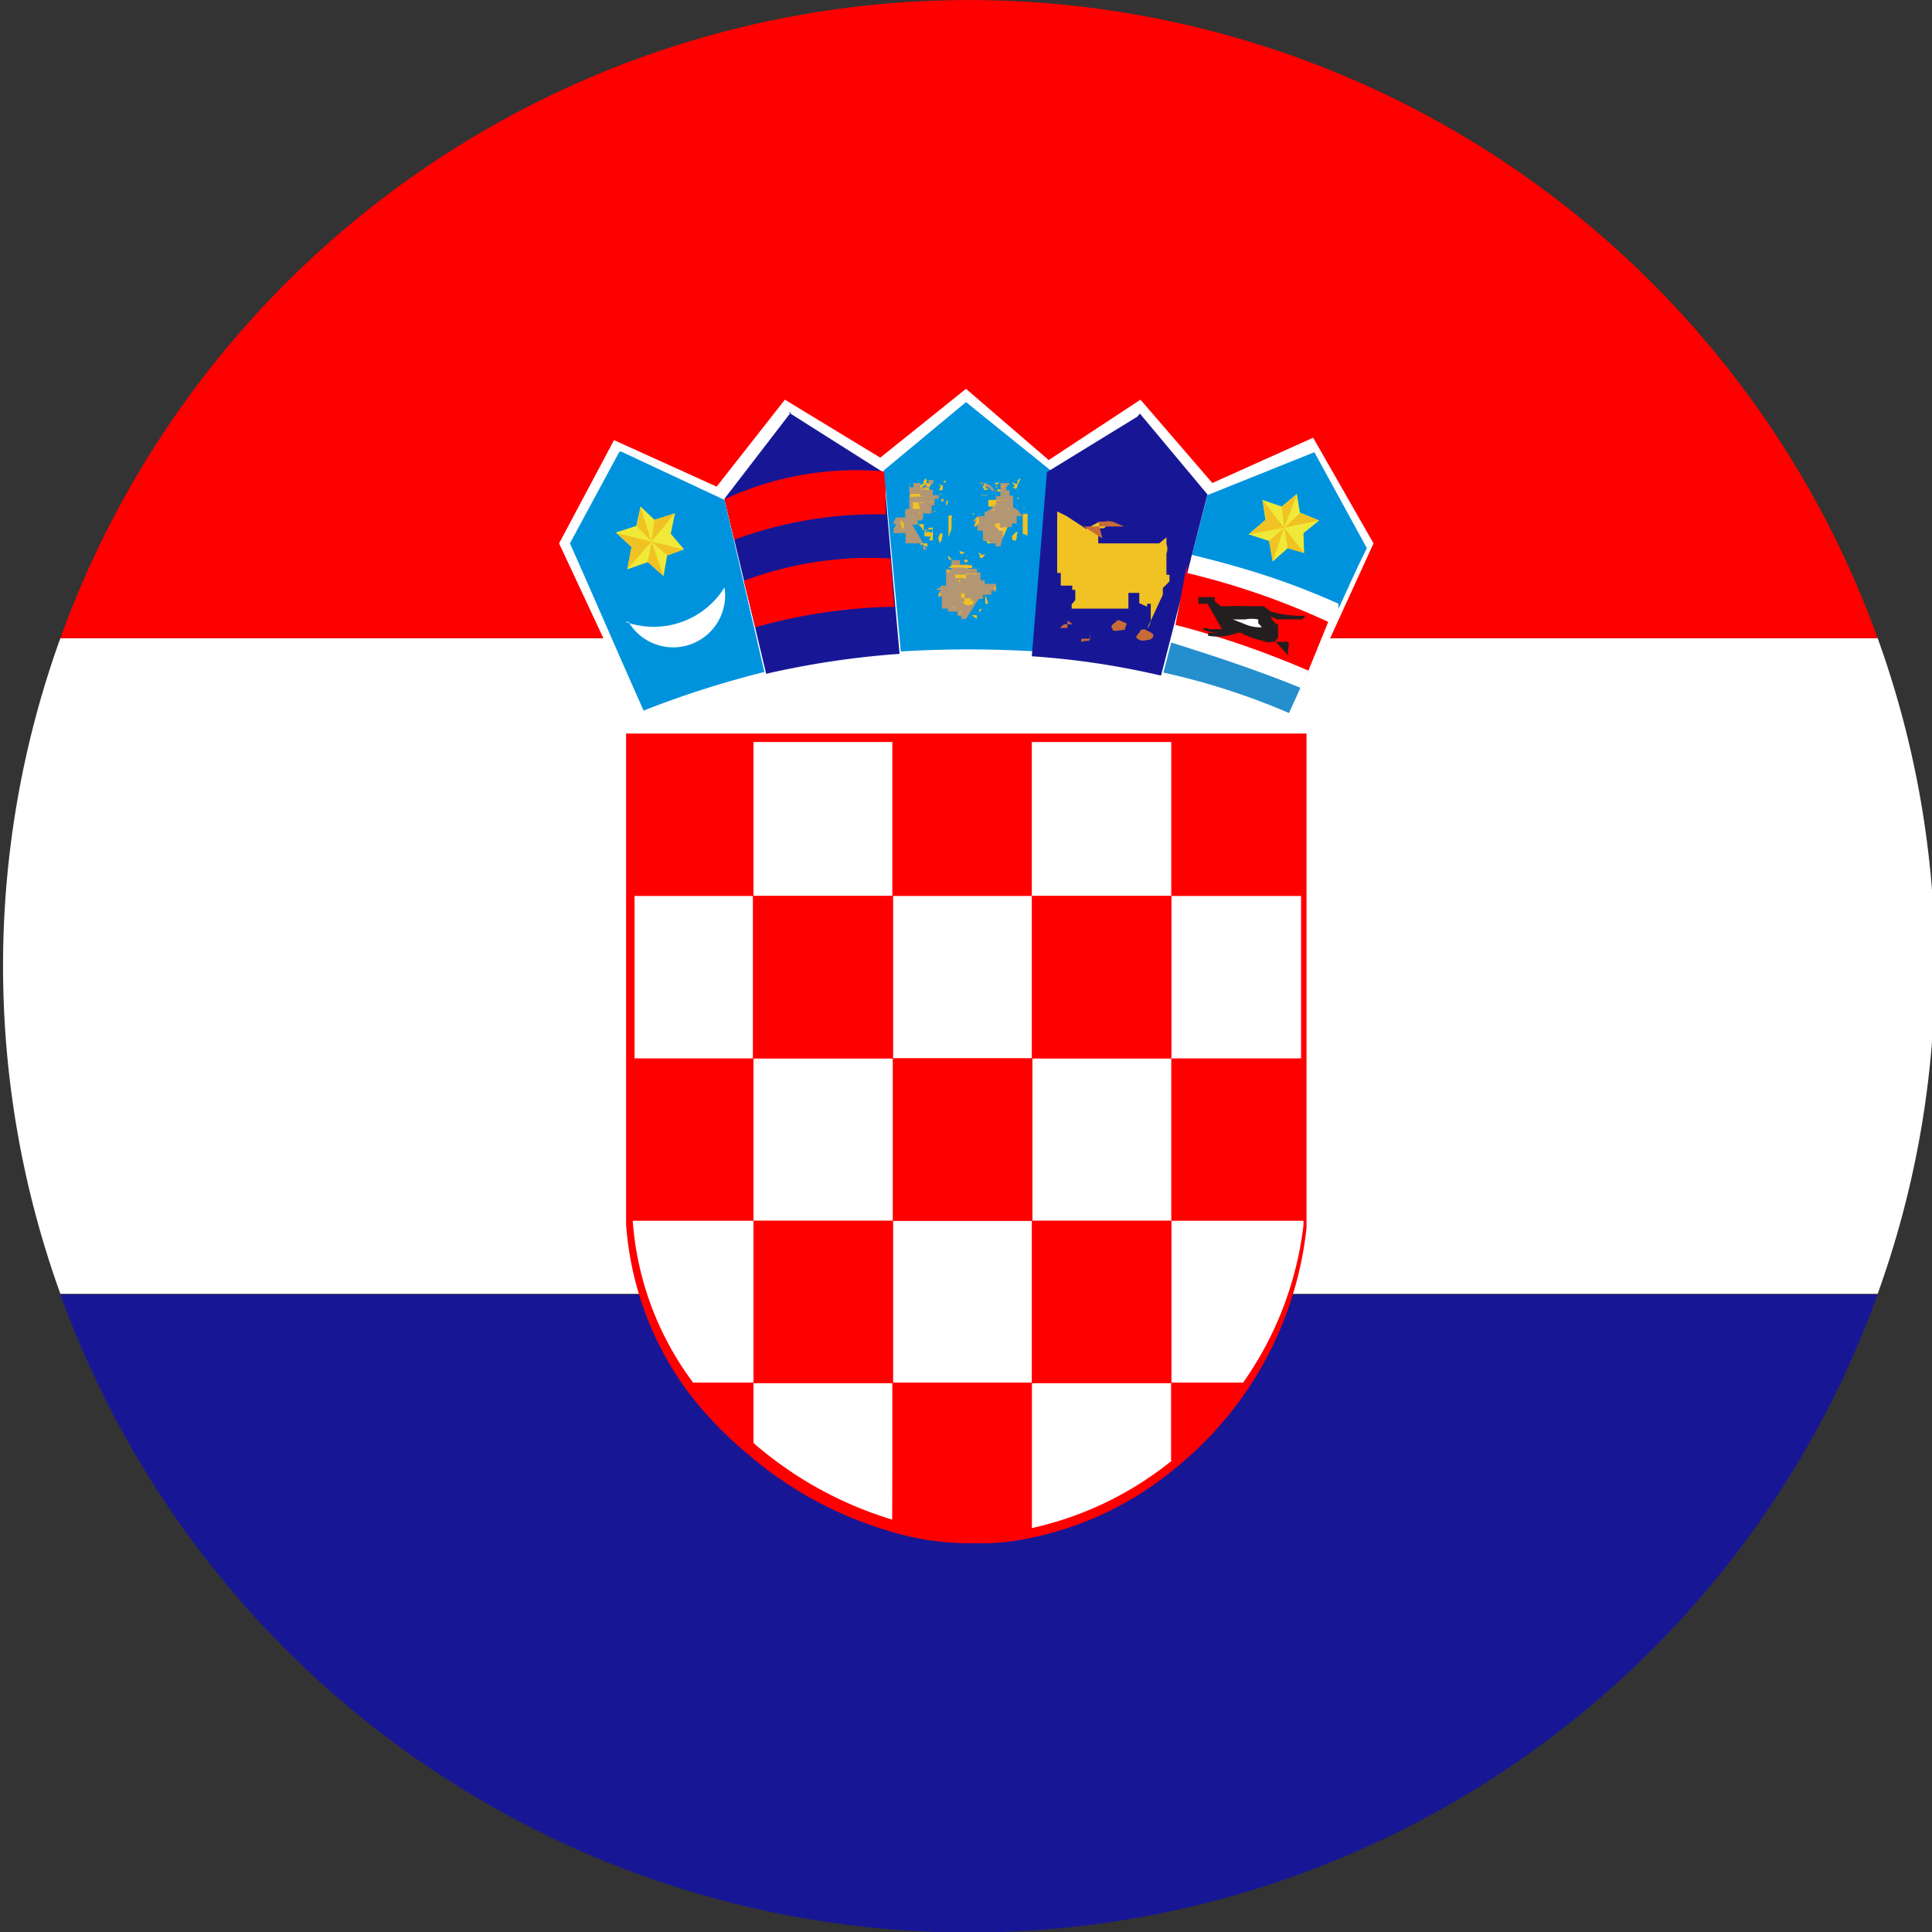 <svg id="Layer_1" data-name="Layer 1" xmlns="http://www.w3.org/2000/svg" viewBox="0 0 32 32"><rect x="0" y="0" width="32" height="32" fill="#333333" stroke="none"/><defs><style>.cls-1,.cls-4{fill:#fff;}.cls-1,.cls-2,.cls-3{fill-rule:evenodd;}.cls-2,.cls-9{fill:red;}.cls-3,.cls-8{fill:#171796;}.cls-5{fill:#0093dd;}.cls-6{fill:#f0e938;}.cls-7{fill:#f0c223;}.cls-10{fill:#d0d1d2;}.cls-11{fill:#258fce;}.cls-12{fill:#c86c37;}.cls-13{fill:#231f20;}.cls-14{fill:#b39673;}.cls-15{fill:#fdc25b;}</style></defs><title>Croatia</title><g id="_Group_" data-name="&lt;Group&gt;"><path id="_Path_" data-name="&lt;Path&gt;" class="cls-1" d="M31.05,21.43H1A16,16,0,0,1,1,10.57h30.1a16,16,0,0,1,0,10.86Z"/><path id="_Path_2" data-name="&lt;Path&gt;" class="cls-2" d="M31.05,10.57H1a16,16,0,0,1,30.1,0Z"/><path id="_Path_3" data-name="&lt;Path&gt;" class="cls-3" d="M1,21.44h30.1a16,16,0,0,1-30.1,0Z"/><g id="_Group_2" data-name="&lt;Group&gt;"><path id="_Path_4" data-name="&lt;Path&gt;" class="cls-4" d="M10.61,11.93a15.43,15.43,0,0,1,10.8,0L22.75,9l-1-1.75L20.08,8,18.89,6.62l-1.52,1L16,6.44,14.58,7.58,13,6.62,11.87,8.06l-1.7-.77L9.26,9l1.35,2.89Z"/><path id="_Path_5" data-name="&lt;Path&gt;" class="cls-5" d="M22.17,10a.3.3,0,0,0,0,.08c.16-.34.31-.69.47-1l-.87-1.59L20,8.2l-.26,1A12.28,12.28,0,0,1,22.17,10Z"/><path id="_Path_6" data-name="&lt;Path&gt;" class="cls-5" d="M10.26,7.48,9.44,9c.41.92.81,1.85,1.22,2.77a16,16,0,0,1,2-.64L12,8.28l-1.71-.8Z"/><polygon id="_Path_7" data-name="&lt;Path&gt;" class="cls-6" points="10.61 8.39 10.84 8.61 11.18 8.5 11.11 8.84 11.33 9.1 11.05 9.2 10.99 9.54 10.73 9.31 10.39 9.43 10.46 9.06 10.2 8.82 10.54 8.71 10.61 8.39 10.61 8.39"/><polygon id="_Path_8" data-name="&lt;Path&gt;" class="cls-7" points="10.55 8.72 10.79 8.97 10.61 8.4 10.55 8.72 10.55 8.72"/><polygon id="_Path_9" data-name="&lt;Path&gt;" class="cls-7" points="10.79 8.97 10.84 8.61 11.17 8.51 10.79 8.97 10.79 8.97"/><polygon id="_Path_10" data-name="&lt;Path&gt;" class="cls-7" points="10.79 8.97 11.32 9.1 11.05 9.2 10.79 8.97 10.79 8.97"/><polygon id="_Path_11" data-name="&lt;Path&gt;" class="cls-7" points="10.79 8.97 10.99 9.54 10.73 9.31 10.79 8.97 10.79 8.97"/><polygon id="_Path_12" data-name="&lt;Path&gt;" class="cls-7" points="10.79 8.97 10.39 9.43 10.46 9.06 10.22 8.83 10.79 8.97 10.79 8.97"/><path id="_Path_13" data-name="&lt;Path&gt;" class="cls-4" d="M10.36,10.3A1.38,1.38,0,0,0,12,9.73a.86.86,0,0,1-1.59.57Z"/><path id="_Path_14" data-name="&lt;Path&gt;" class="cls-8" d="M13.06,6.83l1.58,1c.08,1,.17,2,.26,3a14.4,14.4,0,0,0-2.21.33L12,8.26l1.1-1.43Z"/><path id="_Path_15" data-name="&lt;Path&gt;" class="cls-9" d="M12,8.27a5.19,5.19,0,0,1,2.67-.46c0,.24,0,.48,0,.71a6.8,6.8,0,0,0-2.51.42L12,8.27Z"/><path id="_Path_16" data-name="&lt;Path&gt;" class="cls-9" d="M12.32,9.62a5.93,5.93,0,0,1,2.43-.37l.06.8a9,9,0,0,0-2.3.34c-.06-.26-.13-.52-.19-.77Z"/><path id="_Path_17" data-name="&lt;Path&gt;" class="cls-5" d="M16,6.66l1.4,1.13c-.09,1-.16,2-.24,3a18.6,18.6,0,0,0-2.24,0l-.28-3L16,6.66Z"/><path id="_Path_18" data-name="&lt;Path&gt;" class="cls-8" d="M18.88,6.85,20,8.19c-.26,1-.51,2-.77,3a13.28,13.28,0,0,0-2.14-.32l.25-3.05,1.5-.92Z"/><path id="_Path_19" data-name="&lt;Path&gt;" class="cls-10" d="M19.4,10.63c.73.24,1.43.46,2.14.76l.13-.27a13.94,13.94,0,0,0-2.2-.76Z"/><path id="_Path_20" data-name="&lt;Path&gt;" class="cls-4" d="M19.7,9.49A12.41,12.41,0,0,1,22,10.3c0-.09.08-.18.13-.27a12.28,12.28,0,0,0-2.39-.84Z"/><path id="_Path_21" data-name="&lt;Path&gt;" class="cls-9" d="M19.47,10.35a14.64,14.64,0,0,1,2.2.76L22,10.3a12.41,12.41,0,0,0-2.34-.81l0-.14Z"/><path id="_Path_22" data-name="&lt;Path&gt;" class="cls-11" d="M19.4,10.64l-.13.5a11.47,11.47,0,0,1,2.08.67l.19-.42C20.83,11.1,20.13,10.87,19.4,10.64Z"/><path id="_Path_23" data-name="&lt;Path&gt;" class="cls-4" d="M21.67,11.11a14.61,14.61,0,0,0-2.2-.75l-.07.28c.73.23,1.43.46,2.14.75C21.58,11.3,21.63,11.21,21.67,11.11Z"/><polygon id="_Path_24" data-name="&lt;Path&gt;" class="cls-6" points="21.48 8.18 21.53 8.49 21.85 8.62 21.59 8.83 21.6 9.16 21.33 9.08 21.08 9.3 21.02 8.96 20.68 8.85 20.96 8.61 20.91 8.28 21.23 8.39 21.48 8.18 21.48 8.18"/><g id="_Group_3" data-name="&lt;Group&gt;"><polygon id="_Path_25" data-name="&lt;Path&gt;" class="cls-7" points="21.23 8.4 21.27 8.74 21.48 8.19 21.23 8.4 21.23 8.4"/><polygon id="_Path_26" data-name="&lt;Path&gt;" class="cls-7" points="21.27 8.74 21.53 8.5 21.85 8.62 21.27 8.74 21.27 8.74"/><polygon id="_Path_27" data-name="&lt;Path&gt;" class="cls-7" points="21.27 8.74 21.6 9.16 21.33 9.08 21.27 8.74 21.27 8.74"/><polygon id="_Path_28" data-name="&lt;Path&gt;" class="cls-7" points="21.27 8.74 21.08 9.3 21.02 8.96 21.27 8.74 21.27 8.74"/><polygon id="_Path_29" data-name="&lt;Path&gt;" class="cls-7" points="21.27 8.74 20.69 8.85 20.97 8.61 20.91 8.28 21.27 8.74 21.27 8.74"/></g><path id="_Path_30" data-name="&lt;Path&gt;" class="cls-12" d="M17.68,10.28s0,.08,0,.12l0,0-.12,0h0l0,0v0h0l0,0,0,0h0v0h0a.22.22,0,0,1,.07-.06l.14,0Z"/><path id="_Path_31" data-name="&lt;Path&gt;" class="cls-12" d="M18.05,10.49h0v.1c0,.05-.09,0-.14.05h0l0,0h0v0l0-.06h0l0,0,.15,0Z"/><path id="_Path_32" data-name="&lt;Path&gt;" class="cls-7" d="M18.19,8.65v0h.18v0l-.08.1h0l0,0-.1,0h0l0,0h0v0h0l0,0V9l0,0h0l.05,0h0v0h0l0,0h.4l.08,0h.48l.12-.1h0v.11a.22.22,0,0,1,0,.16l0,.05h0v0h0v0h0l0,0v0h0l0,0h0v.1l0,0v0h0v.1l0,0v.1l.05,0v.11l0,0-.11.11v0h0v0l0,0v.11h0l0,0h0l0,0L19,10.41v0h0l0,0v0h0a.25.25,0,0,0,.06-.13v0h0V10h0v0h0l0,0v0h0v0h0v0h0l0,0v0l0,0h0l0,0h0l0,0v0l0,0v0h-.06l0,0v.05h0v0l-.13-.06v0l0,0v-.05l0,0h0l0-.06h0l0-.06s0,0,0,0v0l-.06,0h-.07v0l0,0h0l0,0h0v0h-.05v0h0l0,0h0v0h0l0,0v0l0,0v0h0l0,0,0,.08v.1h0v.08l0,0H18l-.13,0h0l0-.09,0,0,0-.05v-.21h0v0h0v0h0l0,0v0h0V9.87H18v0h-.06l0,0h0l-.05.08h0l0,0,0,.06h0l0,0v.07h0v0h0l0,0,0,0-.14,0v0l0-.07v0l.06-.07,0-.05h0V9.93h0V9.87h0v-.1h0v0h0l0,0h0l0,0v0h0v0h0v0h-.05l0-.07,0,0,0,0,0,0,0,0,0,0v0h0l0,0h0l0,0v0h0v0l0,0,0,0h0v0h-.1v0l-.09,0,0,0,0-.12h0l0-.09v0h0v0h0v0l0,0v0h0v0l-.06,0,0,0h0v0h0v0h0V8.47h0l.16.08h0l0,0h0v0l0,0h0l.32.21Z"/><path id="_Path_33" data-name="&lt;Path&gt;" class="cls-12" d="M18.19,8.64h.1a.35.35,0,0,1,.14,0l.19.08.16,0h.28l0,0,.06,0h0l0,0,.06,0h0v0h-.47l0,0h-.12l-.05,0,0,0h.28l.05,0h0l0,0h0l0,0,0,0,0,0v0l0,0,0,0h0l0,0H19l0,0h-.29l-.06,0-.11,0h-.42l0,0H18v0l-.05,0,0,0v0l.31.2Z"/><polygon id="_Path_34" data-name="&lt;Path&gt;" class="cls-12" points="19.07 10.48 18.95 10.42 18.94 10.42 18.93 10.43 18.89 10.43 18.89 10.45 18.82 10.54 18.82 10.56 18.82 10.56 18.85 10.59 18.86 10.59 18.9 10.61 18.95 10.61 19.06 10.59 19.09 10.56 19.1 10.56 19.1 10.5 19.08 10.49 19.07 10.48 19.07 10.48"/><polygon id="_Path_35" data-name="&lt;Path&gt;" class="cls-12" points="18.65 10.32 18.53 10.27 18.5 10.28 18.48 10.3 18.47 10.31 18.43 10.34 18.41 10.37 18.41 10.4 18.43 10.42 18.43 10.44 18.48 10.45 18.56 10.44 18.63 10.43 18.64 10.39 18.66 10.34 18.65 10.32 18.65 10.32"/><path id="_Path_36" data-name="&lt;Path&gt;" class="cls-13" d="M21.34,10.86h0a.25.25,0,0,1,0-.12.3.3,0,0,0,0-.11l0,0h-.05l-.11,0v0l0,0h0v0h0l0,0,0,0h-.08a.85.85,0,0,1-.22,0l-.05,0v0h0c.06,0,.13,0,.19,0h0l0,0h0v0a1.29,1.29,0,0,1-.47-.15h-.05a.92.92,0,0,1-.49.05l0,0v-.05h.24v0h0c-.11,0-.22,0-.33-.06h0v0a.09.09,0,0,1,.1,0c.08,0,.14,0,.22,0v0L20,10h0c-.05,0-.1,0-.15,0h0V9.89l0,0h0l.06,0h0l0,0h.21s0,.05,0,.07l.1.08.07,0h0l.08,0h0a2.46,2.46,0,0,1,.26,0h.08l.22,0,0,0h0l.12.09,0,0v0s0,0,0,0l0,0a1.9,1.9,0,0,0,.46.07h.11l0,0v0l-.05.06-.09,0h-.11l-.11,0-.11,0-.1-.05v0a.23.23,0,0,0,.12.14l0,0v.21l-.05.06h0Z"/><path id="_Path_37" data-name="&lt;Path&gt;" class="cls-4" d="M20.9,10.39a.65.65,0,0,1-.3-.06l-.18-.07v0l.2,0h0a.57.57,0,0,1,.22,0l0,0,0,0,0,.06v0Z"/><path id="_Path_38" data-name="&lt;Path&gt;" class="cls-14" d="M16,10.25l0,0h-.08v-.05h0l-.06,0v-.07h-.09l-.07,0v0a0,0,0,0,0,0-.05h-.1V9.88h-.07l.05-.11h-.05l.06-.07v0l0,0h0v0h.08V9.52a.28.28,0,0,1,0-.09l0,0h.09V9.34l0,0h0v0l0,0,0-.06,0,0h0v0h0l.06,0,0,0,0,0v0h.08l0,.07h.07v0l0,0h0v0h0l0,0h.06l0,0v.07h.06v0l0,0h0l0,0v0l0,0h.09v0h0s0,0,0,.06v0h0v0h0l0,0h.06l0,0v.13l0,0h.07l0,.06.07,0v0l0,0s0,0,0,0h0s0,0,0,0l0,0v0l0,0h0l0,0H16.5s0,.07,0,.11-.05,0-.08,0v0h0v.07h-.14l0,0v.07h0l-.07,0h0s0,0,0,0h0l0,0h0l0,0Z"/><path id="_Path_39" data-name="&lt;Path&gt;" class="cls-7" d="M16.17,10.23h0Z"/><path id="_Path_40" data-name="&lt;Path&gt;" class="cls-7" d="M16.09,10.19h0v0s0,0,0,0v0l0,0h0v0h0v0h0v0h.09v0h0v0l0,.06v0Z"/><polygon id="_Path_41" data-name="&lt;Path&gt;" class="cls-7" points="15.9 10.16 15.89 10.16 15.89 10.13 15.9 10.13 15.92 10.13 15.9 10.16 15.9 10.16"/><path id="_Path_42" data-name="&lt;Path&gt;" class="cls-7" d="M16.22,10.15l0,0,0-.06h.05v0h0v0h0v0h0V10h0l0,0,0,.07s0,0,0,0Z"/><path id="_Path_43" data-name="&lt;Path&gt;" class="cls-7" d="M16,10.11h0Z"/><polygon id="_Path_44" data-name="&lt;Path&gt;" class="cls-7" points="15.79 10.07 15.8 10.05 15.81 10.05 15.82 10.07 15.79 10.07 15.79 10.07"/><polygon id="_Path_45" data-name="&lt;Path&gt;" class="cls-7" points="16.02 10.03 16.02 10.02 16.01 10.02 15.99 10.02 15.97 10 15.96 9.99 15.95 9.96 15.99 9.96 15.99 9.95 16 9.93 16.02 9.93 16.02 9.94 16.04 9.93 16.06 9.94 16.06 9.94 16.12 9.95 16.12 9.97 16.12 9.97 16.12 9.99 16.12 10 16.11 10.01 16.02 10.03 16.02 10.03"/><polygon id="_Path_46" data-name="&lt;Path&gt;" class="cls-7" points="15.68 10.01 15.67 10 15.66 9.97 15.68 9.99 15.68 10 15.68 10.01 15.68 10.01"/><path id="_Path_47" data-name="&lt;Path&gt;" class="cls-7" d="M16.37,10h-.05v0h0v0s0,0,0,0h0V9.83h0V9.77l0,0h0s0,0,0,0h0V9.7h0v.08h0v0h0v0h0l0,0h0v0l0,0h0l0,0v0h0v0h0v0h0a.15.15,0,0,1,0,.07v0h0v0h0v0h0Z"/><path id="_Path_48" data-name="&lt;Path&gt;" class="cls-7" d="M15.7,10h0Z"/><path id="_Path_49" data-name="&lt;Path&gt;" class="cls-7" d="M15.68,10h0V9.9h0v0h0v-.1h0v0h0s0,0,0,0v0h0v0h0v0h0V10Z"/><polygon id="_Path_50" data-name="&lt;Path&gt;" class="cls-7" points="16.32 9.94 16.32 9.94 16.32 9.91 16.34 9.91 16.34 9.94 16.32 9.94 16.32 9.94"/><path id="_Path_51" data-name="&lt;Path&gt;" class="cls-7" d="M16.11,9.91h-.06l0,0v0l0,0h0l0,0v0h0v0l-.12,0a.19.19,0,0,1,0-.13v0l0,0h0l0,.05v0h0v0s0,0,0,0l0,0,.05,0,0,0,0,0h0v0h0l0,.07,0,0h0v0h0l0,0h0v0a.31.31,0,0,0,0,.09v0h0v0Z"/><path id="_Path_52" data-name="&lt;Path&gt;" class="cls-7" d="M15.93,9.9h0l0,0s0,0,0,0V9.73h0l0,0v0h0v0h0v0h0l0,0v0h0v0h0l0,0,0,0V9.8h0l0,0h0V9.9h-.06Z"/><path id="_Path_53" data-name="&lt;Path&gt;" class="cls-7" d="M15.63,9.88s0,0,0,0Z"/><polygon id="_Path_54" data-name="&lt;Path&gt;" class="cls-7" points="15.91 9.88 15.9 9.86 15.92 9.88 15.91 9.88 15.91 9.88"/><polygon id="_Path_55" data-name="&lt;Path&gt;" class="cls-7" points="15.56 9.88 15.55 9.87 15.55 9.87 15.55 9.82 15.57 9.82 15.58 9.82 15.58 9.85 15.57 9.87 15.56 9.87 15.56 9.88 15.56 9.88"/><path id="_Path_56" data-name="&lt;Path&gt;" class="cls-7" d="M15.56,9.81v0h0s0,0,0,0Z"/><path id="_Path_57" data-name="&lt;Path&gt;" class="cls-7" d="M16.41,9.8s0,0,0,0Z"/><polygon id="_Path_58" data-name="&lt;Path&gt;" class="cls-7" points="15.52 9.77 15.52 9.75 15.55 9.75 15.54 9.77 15.52 9.77 15.52 9.77"/><polygon id="_Path_59" data-name="&lt;Path&gt;" class="cls-7" points="16.48 9.76 16.47 9.75 16.46 9.74 16.46 9.72 16.49 9.73 16.5 9.75 16.48 9.76 16.48 9.76"/><polygon id="_Path_60" data-name="&lt;Path&gt;" class="cls-7" points="15.89 9.64 15.88 9.63 15.87 9.62 15.88 9.61 15.91 9.61 15.9 9.64 15.89 9.64 15.89 9.64"/><polygon id="_Path_61" data-name="&lt;Path&gt;" class="cls-7" points="16.13 9.62 16.15 9.61 16.13 9.62 16.13 9.62"/><path id="_Path_62" data-name="&lt;Path&gt;" class="cls-7" d="M15.93,9.57a.23.23,0,0,1-.11,0l0,0v0l0-.05h0l0,0h0l0,0H16a.37.37,0,0,1,.18,0v0h0l0,0h0V9.5l0,0,0,0H16V9.5l0,0H16l0,0v.09Z"/><polygon id="_Path_63" data-name="&lt;Path&gt;" class="cls-7" points="15.71 9.5 15.7 9.46 15.68 9.43 15.73 9.45 15.71 9.5 15.71 9.5"/><polygon id="_Path_64" data-name="&lt;Path&gt;" class="cls-7" points="16.21 9.42 16.19 9.42 16.22 9.43 16.21 9.42 16.21 9.42"/><path id="_Path_65" data-name="&lt;Path&gt;" class="cls-7" d="M16.28,9.42h0s0,0,0,0Z"/><path id="_Path_66" data-name="&lt;Path&gt;" class="cls-7" d="M15.76,9.36v0h0l0,0,0,0h0v0h0l0,0h.34s0,0,0,0l0,.05h-.08a1.06,1.06,0,0,0-.31,0h0Z"/><path id="_Path_67" data-name="&lt;Path&gt;" class="cls-7" d="M16.24,9.32s0,0,0,0h0v0Z"/><polygon id="_Path_68" data-name="&lt;Path&gt;" class="cls-7" points="15.99 9.31 15.98 9.31 15.97 9.27 15.99 9.27 16.02 9.27 16.03 9.29 16.02 9.31 15.99 9.31 15.99 9.31"/><polygon id="_Path_69" data-name="&lt;Path&gt;" class="cls-7" points="15.72 9.27 15.71 9.25 15.7 9.21 15.73 9.22 15.73 9.24 15.75 9.25 15.76 9.26 15.76 9.25 15.78 9.26 15.72 9.27 15.72 9.27"/><path id="_Path_70" data-name="&lt;Path&gt;" class="cls-7" d="M15.9,9.24l0,0h0Z"/><polygon id="_Path_71" data-name="&lt;Path&gt;" class="cls-7" points="16.23 9.24 16.22 9.24 16.23 9.22 16.23 9.21 16.23 9.19 16.22 9.18 16.21 9.18 16.21 9.16 16.23 9.16 16.25 9.18 16.26 9.19 16.28 9.19 16.31 9.17 16.3 9.21 16.27 9.24 16.23 9.24 16.23 9.24"/><path id="_Path_72" data-name="&lt;Path&gt;" class="cls-7" d="M16,9.22h0s0,0,0,0Z"/><polygon id="_Path_73" data-name="&lt;Path&gt;" class="cls-7" points="16.01 9.22 16.01 9.21 16.04 9.21 16.01 9.22 16.01 9.22"/><path id="_Path_74" data-name="&lt;Path&gt;" class="cls-7" d="M16.05,9.22h0Z"/><polygon id="_Path_75" data-name="&lt;Path&gt;" class="cls-7" points="15.93 9.18 15.93 9.18 15.9 9.16 15.89 9.13 15.91 9.13 15.94 9.14 15.94 9.15 15.97 9.14 15.97 9.16 15.93 9.18 15.93 9.18"/><path id="_Path_76" data-name="&lt;Path&gt;" class="cls-7" d="M16,9.16l0,0h0V9.09h0v0h.07v0H16Z"/><path id="_Path_77" data-name="&lt;Path&gt;" class="cls-14" d="M15.35,9.1l0,0h-.06V9l0,0-.05.05h0V9h0V9H15v0l0,0V8.83h-.12v0a.08.08,0,0,0,0,0h-.08l0-.07.05-.08h-.05a.16.16,0,0,1,.05-.11h0l0,0v0H15a.24.24,0,0,1,0-.14l0,0h0l.06,0,0,0V8.21h0v0l0,0a.06.06,0,0,0,0-.06h0V8S15,8,15,8l0,0h.07l0,0v.07h.06v0h0V8h.06V8h0l0,0h0l.05,0V8h0l0,0s0,.05,0,.07h.09l0,0V8l0,0h.05l0,0V8l0-.05h.08V8a.17.17,0,0,0-.08.11v0h0l0,0h0v0h0v0h0v0l0,0h.07l0,0v0l0,.09v0h.1l0,0v0h0l0,0h0l0,0,0,0,0,0h0v0h0v0s0,0,0,.06v0h-.07v.11h0l-.05,0h0l0,.06,0,.07h0a.23.23,0,0,1-.11,0c-.06,0,0,.08-.06.12h0l-.06,0h0v.07l-.09,0h0l0,0h0Z"/><path id="_Path_78" data-name="&lt;Path&gt;" class="cls-7" d="M15.36,9.06h0V9h0V9h0s0,0,0,0V9h0l0,0h0V9l0,0V9s0,0-.05,0h-.06Z"/><path id="_Path_79" data-name="&lt;Path&gt;" class="cls-14" d="M16.57,9.05h-.08V9h-.1V9l0-.05,0,0h0a.14.14,0,0,1-.11,0h0l0,0V8.79s-.06,0-.09,0V8.71h-.07v0h0l.05-.07-.05,0v0a.22.22,0,0,1,.08-.09v0h.11l0,0v0a.17.17,0,0,1,0-.07l0,0h0l0,0h0v0l0,0h0l0,0v0A.18.18,0,0,0,16.19,8h0l0,0h0l.05,0,0,0h.05l0,0v.07h.09s0,0,0,0h0l0,0h0v0l0,0v0h0l.05.06h.06v.09h.08l0,0h0V8h0l0,0h.09v0h.07l0,0V8s0,0-.06.07l0,.05h0v0h0v0l0,0h.05v.09h0l0,0h0l.06,0V8.4h0l.08.05v0l0,0h0v0a.61.61,0,0,1,.07.1v0h-.09l0,.12h0l0,0-.08,0v.06h0v0s-.08,0-.12,0l0,0,0,.11H16.7v0h-.07l0,0Z"/><polygon id="_Path_80" data-name="&lt;Path&gt;" class="cls-7" points="15.28 9.05 15.29 9.03 15.28 9.05 15.28 9.05"/><path id="_Path_81" data-name="&lt;Path&gt;" class="cls-7" d="M15.17,9h0l0,0V9h0v0h0l0,0V9s0,0,0,0Z"/><path id="_Path_82" data-name="&lt;Path&gt;" class="cls-7" d="M16.57,9l0,0,.05,0h0Z"/><path id="_Path_83" data-name="&lt;Path&gt;" class="cls-7" d="M16.67,9l0,0h0l0,0V9a0,0,0,0,1,0,0Z"/><polygon id="_Path_84" data-name="&lt;Path&gt;" class="cls-7" points="15.56 8.99 15.56 8.98 15.54 8.91 15.56 8.86 15.57 8.84 15.61 8.83 15.61 8.84 15.61 8.89 15.6 8.91 15.6 8.94 15.57 8.99 15.56 8.99 15.56 8.99"/><polygon id="_Path_85" data-name="&lt;Path&gt;" class="cls-7" points="16.81 8.97 16.81 8.95 16.77 8.95 16.77 8.94 16.76 8.89 16.78 8.86 16.8 8.84 16.82 8.82 16.84 8.81 16.86 8.81 16.85 8.82 16.85 8.83 16.84 8.87 16.84 8.92 16.82 8.95 16.81 8.97 16.81 8.97"/><path id="_Path_86" data-name="&lt;Path&gt;" class="cls-7" d="M16.41,9l-.06-.07v0h0l0,0v.05h0V9Z"/><path id="_Path_87" data-name="&lt;Path&gt;" class="cls-7" d="M16.62,9h0Z"/><path id="_Path_88" data-name="&lt;Path&gt;" class="cls-7" d="M15.71,8.9l0,0h0v0l0,0h0V8.75h0l0,0h0V8.65s0-.08,0-.11l0,0h0v0h0v0h0l0,0h0v0l0,0,.05,0,0,0h0v0l0,0v0s0,0,0,0h0v.06h0v.1l0,0h0l0,0,0,0h0v0h0v0l0,.06v0h0v0h0v0Z"/><polygon id="_Path_89" data-name="&lt;Path&gt;" class="cls-7" points="15.38 8.89 15.34 8.88 15.31 8.88 15.31 8.87 15.31 8.84 15.34 8.83 15.35 8.81 15.38 8.8 15.39 8.82 15.4 8.82 15.4 8.81 15.44 8.82 15.44 8.83 15.45 8.83 15.46 8.86 15.44 8.86 15.44 8.89 15.4 8.88 15.38 8.89 15.38 8.89"/><path id="_Path_90" data-name="&lt;Path&gt;" class="cls-7" d="M15,8.88h0V8.82s0,0,0,0l0,0v0h0v0l0,0v.1l0,0h0Z"/><polygon id="_Path_91" data-name="&lt;Path&gt;" class="cls-7" points="16.21 8.88 16.21 8.87 16.23 8.87 16.21 8.88 16.21 8.88"/><path id="_Path_92" data-name="&lt;Path&gt;" class="cls-7" d="M16.61,8.87s0,0-.06,0v0h0l0,0,.09,0,0,0v0h0v0h-.05s0,0,0,0Z"/><path id="_Path_93" data-name="&lt;Path&gt;" class="cls-7" d="M16.24,8.86V8.79h0v0h0v0s0,0,0,0l0,0v.06h0l0,0Z"/><path id="_Path_94" data-name="&lt;Path&gt;" class="cls-7" d="M16.94,8.84h0s0,0,0,0h0v0h0V8.62h0v0h0V8.51h0s0,0,0,0v0l.08,0v0l0,.05v0s0,0,0,0v0h0v0h0v.05h0s0,.06,0,.09v0l0,0v0h0v.17Z"/><path id="_Path_95" data-name="&lt;Path&gt;" class="cls-7" d="M15.3,8.78h0v0l0,0v-.1h-.09v0h0v0h0v0l0,0s0,0,.06.07l.07.08v0l0,0h0v.08h0l0,0h0v0h0v0h0v0Z"/><path id="_Path_96" data-name="&lt;Path&gt;" class="cls-7" d="M15.45,8.77l-.07,0v0l0,0h0s0,0,0,0h0v0h0a.28.28,0,0,1-.13,0h0l0,0h0l0,0s0,0,0,0h0v0h.07l0,0h0a.07.07,0,0,1,0,.05h0l.07-.08v0l0,0h.06v0h0v0h0v.07h0l0,0h0v0h0v.08h0v0h0v.06h-.06Z"/><polygon id="_Path_97" data-name="&lt;Path&gt;" class="cls-7" points="14.93 8.76 14.93 8.75 14.94 8.75 14.94 8.73 14.93 8.72 14.93 8.69 14.91 8.67 14.92 8.65 14.92 8.62 14.93 8.62 14.94 8.63 14.94 8.65 14.96 8.66 14.97 8.66 14.97 8.7 14.98 8.73 14.97 8.73 14.95 8.76 14.93 8.76 14.93 8.76"/><path id="_Path_98" data-name="&lt;Path&gt;" class="cls-7" d="M16.23,8.75s0,0,0,0Z"/><path id="_Path_99" data-name="&lt;Path&gt;" class="cls-15" d="M16.51,8.74s0,0,0,0V8.67h0v0l0,0h0v0h0v0h0l0,0v0l0,0v0l0,0v0h0v0h0v0h0l0,0v0h0v0l.05,0h0v.07h0l0,0h.06v.05l-.07,0Z"/><polygon id="_Path_100" data-name="&lt;Path&gt;" class="cls-7" points="16.52 8.73 16.51 8.73 16.53 8.72 16.52 8.73 16.52 8.73"/><path id="_Path_101" data-name="&lt;Path&gt;" class="cls-7" d="M16.69,8.73h-.08v0l0,0h0l0,0h0v0l0,0,0,0h-.13v0h0l0,0,0-.06v0h.08l0,.06h0l0,0,0,0h0v0l0,0v0l0,0h.05v.1h0v0l0,0h0l0,0h0v.08h0v0h0v0h0Z"/><polygon id="_Path_102" data-name="&lt;Path&gt;" class="cls-7" points="16.15 8.72 16.15 8.71 16.15 8.7 16.16 8.65 16.18 8.61 16.17 8.59 16.14 8.62 16.13 8.62 16.18 8.57 16.19 8.57 16.21 8.59 16.21 8.6 16.21 8.63 16.22 8.67 16.19 8.67 16.18 8.69 16.16 8.73 16.15 8.72 16.15 8.72"/><polygon id="_Path_103" data-name="&lt;Path&gt;" class="cls-7" points="15.54 8.68 15.54 8.66 15.55 8.69 15.54 8.68 15.54 8.68"/><path id="_Path_104" data-name="&lt;Path&gt;" class="cls-7" d="M16.24,8.67h0Z"/><polygon id="_Path_105" data-name="&lt;Path&gt;" class="cls-7" points="16.85 8.67 16.86 8.65 16.85 8.67 16.85 8.67"/><path id="_Path_106" data-name="&lt;Path&gt;" class="cls-7" d="M16.93,8.65s0,0,0,0Z"/><path id="_Path_107" data-name="&lt;Path&gt;" class="cls-7" d="M15.31,8.61h0s0,0,0,0Z"/><path id="_Path_108" data-name="&lt;Path&gt;" class="cls-7" d="M16.93,8.61v0s0,0,0,0Z"/><polygon id="_Path_109" data-name="&lt;Path&gt;" class="cls-7" points="15.75 8.57 15.74 8.56 15.74 8.54 15.77 8.54 15.77 8.57 15.75 8.57 15.75 8.57"/><path id="_Path_110" data-name="&lt;Path&gt;" class="cls-7" d="M16.84,8.52h0s0,0,0,0Z"/><polygon id="_Path_111" data-name="&lt;Path&gt;" class="cls-7" points="16.12 8.53 16.11 8.52 16.12 8.5 16.14 8.5 16.12 8.53 16.12 8.53"/><polygon id="_Path_112" data-name="&lt;Path&gt;" class="cls-7" points="15.31 8.5 15.32 8.47 15.31 8.5 15.31 8.5"/><polygon id="_Path_113" data-name="&lt;Path&gt;" class="cls-7" points="15.23 8.5 15.22 8.48 15.23 8.47 15.25 8.48 15.23 8.5 15.23 8.5"/><polygon id="_Path_114" data-name="&lt;Path&gt;" class="cls-7" points="15.47 8.48 15.47 8.47 15.47 8.46 15.5 8.46 15.47 8.48 15.47 8.48"/><path id="_Path_115" data-name="&lt;Path&gt;" class="cls-7" d="M15.11,8.48s0,0,0,0Z"/><polygon id="_Path_116" data-name="&lt;Path&gt;" class="cls-7" points="16.45 8.48 16.45 8.47 16.44 8.45 16.45 8.43 16.47 8.44 16.45 8.48 16.45 8.48"/><polygon id="_Path_117" data-name="&lt;Path&gt;" class="cls-7" points="16.7 8.45 16.7 8.43 16.73 8.43 16.7 8.45 16.7 8.45"/><polygon id="_Path_118" data-name="&lt;Path&gt;" class="cls-7" points="16.96 8.44 16.96 8.43 16.94 8.41 16.97 8.42 16.96 8.44 16.96 8.44"/><path id="_Path_119" data-name="&lt;Path&gt;" class="cls-7" d="M15.24,8.43l-.06,0-.06,0V8.32h0v0h0l0,0h.24a.24.24,0,0,1,.12,0l0,0h0l0,0v0h0l0,0h0s-.08,0-.12,0l0,0v0l0,0h-.05v0l0,0v0h0a.1.1,0,0,1-.1,0Z"/><path id="_Path_120" data-name="&lt;Path&gt;" class="cls-7" d="M16.49,8.39l-.12,0h0V8.28l0,0h0v0h.05l0,0h.3l0,0h0l0,0h0l0,0v0a.34.34,0,0,1-.12,0H16.6V8.29l0,0h0v0h-.1l0,0,0,0v.07h0a.07.07,0,0,1-.06,0Z"/><polygon id="_Path_121" data-name="&lt;Path&gt;" class="cls-7" points="15.67 8.37 15.67 8.35 15.67 8.32 15.69 8.28 15.7 8.3 15.7 8.32 15.68 8.37 15.67 8.37 15.67 8.37"/><path id="_Path_122" data-name="&lt;Path&gt;" class="cls-7" d="M15,8.32s0,0,0,0Z"/><polygon id="_Path_123" data-name="&lt;Path&gt;" class="cls-7" points="15.61 8.32 15.58 8.27 15.61 8.27 15.64 8.26 15.62 8.3 15.61 8.32 15.61 8.32"/><path id="_Path_124" data-name="&lt;Path&gt;" class="cls-7" d="M16.3,8.31v0s0,0,0,0Z"/><polygon id="_Path_125" data-name="&lt;Path&gt;" class="cls-7" points="16.85 8.27 16.85 8.26 16.85 8.25 16.86 8.24 16.88 8.25 16.85 8.27 16.85 8.27"/><path id="_Path_126" data-name="&lt;Path&gt;" class="cls-7" d="M16.92,8.26h0Z"/><path id="_Path_127" data-name="&lt;Path&gt;" class="cls-7" d="M15.08,8.24V8.18h0l0,0h0v0l.06,0,.1,0v.05h0v0h0v0h.19v0h0v0h-.11a.71.71,0,0,0-.2,0h0l-.07,0Z"/><path id="_Path_128" data-name="&lt;Path&gt;" class="cls-7" d="M16.33,8.2h0v0h.05v0h.11s.06,0,.09,0h0l0,0h.1v0h0l0,0h0v0h-.3a.47.47,0,0,1-.16,0h0Z"/><polygon id="_Path_129" data-name="&lt;Path&gt;" class="cls-7" points="15.57 8.19 15.57 8.18 15.6 8.18 15.59 8.19 15.57 8.19 15.57 8.19"/><path id="_Path_130" data-name="&lt;Path&gt;" class="cls-7" d="M16.86,8.17h0s0,0,0,0Z"/><path id="_Path_131" data-name="&lt;Path&gt;" class="cls-7" d="M15,8.16v0h0s0,0,0,0l0,0,0,0Z"/><path id="_Path_132" data-name="&lt;Path&gt;" class="cls-7" d="M15.58,8.16s0,0,0,0l0,0Z"/><polygon id="_Path_133" data-name="&lt;Path&gt;" class="cls-7" points="16.52 8.14 16.51 8.13 16.53 8.1 16.56 8.11 16.58 8.12 16.57 8.14 16.55 8.14 16.53 8.14 16.52 8.14 16.52 8.14"/><polygon id="_Path_134" data-name="&lt;Path&gt;" class="cls-7" points="15.57 8.12 15.56 8.11 15.55 8.11 15.56 8.09 15.57 8.09 15.58 8.03 15.6 8.03 15.6 8.05 15.62 8.04 15.61 8.12 15.57 8.12 15.57 8.12"/><polygon id="_Path_135" data-name="&lt;Path&gt;" class="cls-7" points="16.3 8.12 16.3 8.1 16.27 8.05 16.3 8.05 16.31 8.05 16.31 8.01 16.32 8.01 16.32 8.05 16.32 8.09 16.37 8.09 16.35 8.11 16.3 8.12 16.3 8.12"/><polygon id="_Path_136" data-name="&lt;Path&gt;" class="cls-7" points="15.23 8.11 15.22 8.11 15.23 8.1 15.24 8.1 15.28 8.1 15.38 8.08 15.4 8.11 15.34 8.11 15.3 8.11 15.23 8.11 15.23 8.11"/><polygon id="_Path_137" data-name="&lt;Path&gt;" class="cls-7" points="16.81 8.09 16.8 8.08 16.77 8.08 16.79 8.06 16.8 8.06 16.81 8.05 16.77 8 16.77 7.99 16.78 7.99 16.81 8.01 16.84 8.02 16.85 8.02 16.85 7.98 16.86 7.95 16.89 7.93 16.91 7.93 16.89 7.95 16.89 7.96 16.87 8 16.85 8.05 16.84 8.08 16.83 8.1 16.81 8.09 16.81 8.09"/><polygon id="_Path_138" data-name="&lt;Path&gt;" class="cls-7" points="15.07 8.08 15.08 8.08 15.09 8.07 15.08 8.08 15.07 8.08 15.07 8.08"/><polygon id="_Path_139" data-name="&lt;Path&gt;" class="cls-7" points="15.24 8.08 15.24 8.05 15.23 8.03 15.26 8.03 15.27 8.02 15.29 8.02 15.3 7.99 15.29 7.98 15.31 7.95 15.32 7.93 15.34 7.93 15.34 7.95 15.36 7.96 15.35 7.97 15.34 8 15.36 8.01 15.38 8.01 15.42 8.02 15.4 8.05 15.39 8.06 15.37 8.06 15.34 8.02 15.34 8.02 15.32 8.02 15.31 8.05 15.28 8.05 15.28 8.06 15.26 8.08 15.24 8.08 15.24 8.08"/><polygon id="_Path_140" data-name="&lt;Path&gt;" class="cls-7" points="16.49 8.07 16.49 8.06 16.52 8.05 16.52 8.07 16.49 8.07 16.49 8.07"/><polygon id="_Path_141" data-name="&lt;Path&gt;" class="cls-7" points="16.6 8.07 16.6 8.05 16.61 8.05 16.62 8.05 16.64 8.06 16.6 8.07 16.6 8.07"/><polygon id="_Path_142" data-name="&lt;Path&gt;" class="cls-7" points="15.57 8.05 15.56 8.04 15.55 8.02 15.57 8.03 15.57 8.05 15.57 8.05"/><polygon id="_Path_143" data-name="&lt;Path&gt;" class="cls-7" points="16.26 8.03 16.25 8.03 16.25 8 16.26 8.01 16.27 8.02 16.26 8.03 16.26 8.03"/><polygon id="_Path_144" data-name="&lt;Path&gt;" class="cls-7" points="16.5 8.03 16.5 8.02 16.48 8.02 16.49 8 16.5 7.99 16.53 8 16.55 7.98 16.54 8.01 16.53 8.02 16.5 8.03 16.5 8.03"/><path id="_Path_145" data-name="&lt;Path&gt;" class="cls-7" d="M16.6,8l0,0,0,0V7.93s0,0,0,0h0V8h.09V8H16.6Z"/><polygon id="_Path_146" data-name="&lt;Path&gt;" class="cls-7" points="16.47 8.01 16.46 8.01 16.48 8 16.47 8.01 16.47 8.01"/><polygon id="_Path_147" data-name="&lt;Path&gt;" class="cls-7" points="15.63 7.99 15.64 7.96 15.67 7.97 15.64 8 15.63 7.99 15.63 7.99"/><g id="_Group_4" data-name="&lt;Group&gt;"><path id="_Path_148" data-name="&lt;Path&gt;" class="cls-9" d="M21.64,12.15v8.12h0v.07a5.93,5.93,0,0,1-2.2,4,5.43,5.43,0,0,1-2.36,1.13,3.75,3.75,0,0,1-.94.09h-.06a4.42,4.42,0,0,1-1.35-.2,6.32,6.32,0,0,1-2.36-1.29,6.18,6.18,0,0,1-1-1.05h0a5.3,5.3,0,0,1-1-2.74h0V12.15Z"/><path id="_Path_149" data-name="&lt;Path&gt;" class="cls-9" d="M21.5,20.24v0H19.37V17.53H21.5V14.84H19.37V12.32H17.06v2.52H14.75V12.32h-2.3v2.52H10.5v2.69h1.95v2.69H10.5v0h0a5.09,5.09,0,0,0,1,2.66h1v1a0,0,0,0,0,0,0,6.3,6.3,0,0,0,2.27,1.25h0a4.56,4.56,0,0,0,1.32.2h.05a4.88,4.88,0,0,0,.93-.09h0a5.52,5.52,0,0,0,2.28-1.09v0h0a5.69,5.69,0,0,0,1.19-1.3h0a5.58,5.58,0,0,0,.95-2.59Z"/></g><path id="_Path_150" data-name="&lt;Path&gt;" class="cls-4" d="M12.48,22.9v1a6.26,6.26,0,0,0,2.3,1.27V22.9Z"/><path id="_Path_151" data-name="&lt;Path&gt;" class="cls-4" d="M19.4,22.9h1.19a5.68,5.68,0,0,0,1-2.61v-.07H19.4Z"/><path id="_Path_152" data-name="&lt;Path&gt;" class="cls-4" d="M17.09,22.9v2.41A5.62,5.62,0,0,0,19.4,24.2V22.9Z"/><rect id="_Path_153" data-name="&lt;Path&gt;" class="cls-4" x="17.09" y="17.53" width="2.31" height="2.69"/><path id="_Path_154" data-name="&lt;Path&gt;" class="cls-4" d="M14.78,14.84V12.29h-2.3v2.55Z"/><path id="_Path_155" data-name="&lt;Path&gt;" class="cls-4" d="M19.4,14.84V12.29H17.09v2.55Z"/><rect id="_Path_156" data-name="&lt;Path&gt;" class="cls-4" x="14.79" y="20.22" width="2.31" height="2.69"/><path id="_Path_157" data-name="&lt;Path&gt;" class="cls-4" d="M12.48,20.22h-2a5.08,5.08,0,0,0,1,2.68h1Z"/><rect id="_Path_158" data-name="&lt;Path&gt;" class="cls-4" x="10.51" y="14.84" width="1.96" height="2.69"/><rect id="_Path_159" data-name="&lt;Path&gt;" class="cls-4" x="14.79" y="14.84" width="2.31" height="2.69"/><rect id="_Path_160" data-name="&lt;Path&gt;" class="cls-4" x="12.48" y="17.53" width="2.31" height="2.69"/><rect id="_Path_161" data-name="&lt;Path&gt;" class="cls-4" x="19.4" y="14.84" width="2.15" height="2.69"/><rect id="_Path_162" data-name="&lt;Path&gt;" class="cls-9" x="17.09" y="20.22" width="2.31" height="2.69"/><rect id="_Path_163" data-name="&lt;Path&gt;" class="cls-9" x="12.48" y="14.84" width="2.31" height="2.69"/><path id="_Path_164" data-name="&lt;Path&gt;" class="cls-9" d="M19.4,24.19a6,6,0,0,0,1.18-1.27v0H19.4Z"/><rect id="_Path_165" data-name="&lt;Path&gt;" class="cls-9" x="12.48" y="20.22" width="2.31" height="2.69"/><path id="_Path_166" data-name="&lt;Path&gt;" class="cls-9" d="M14.78,25.2a5.05,5.05,0,0,0,1.33.2h.05a4.88,4.88,0,0,0,.93-.09V22.9h-2.3Z"/><rect id="_Path_167" data-name="&lt;Path&gt;" class="cls-9" x="17.09" y="14.84" width="2.31" height="2.69"/><rect id="_Path_168" data-name="&lt;Path&gt;" class="cls-9" x="14.79" y="17.53" width="2.31" height="2.69"/></g></g></svg>
